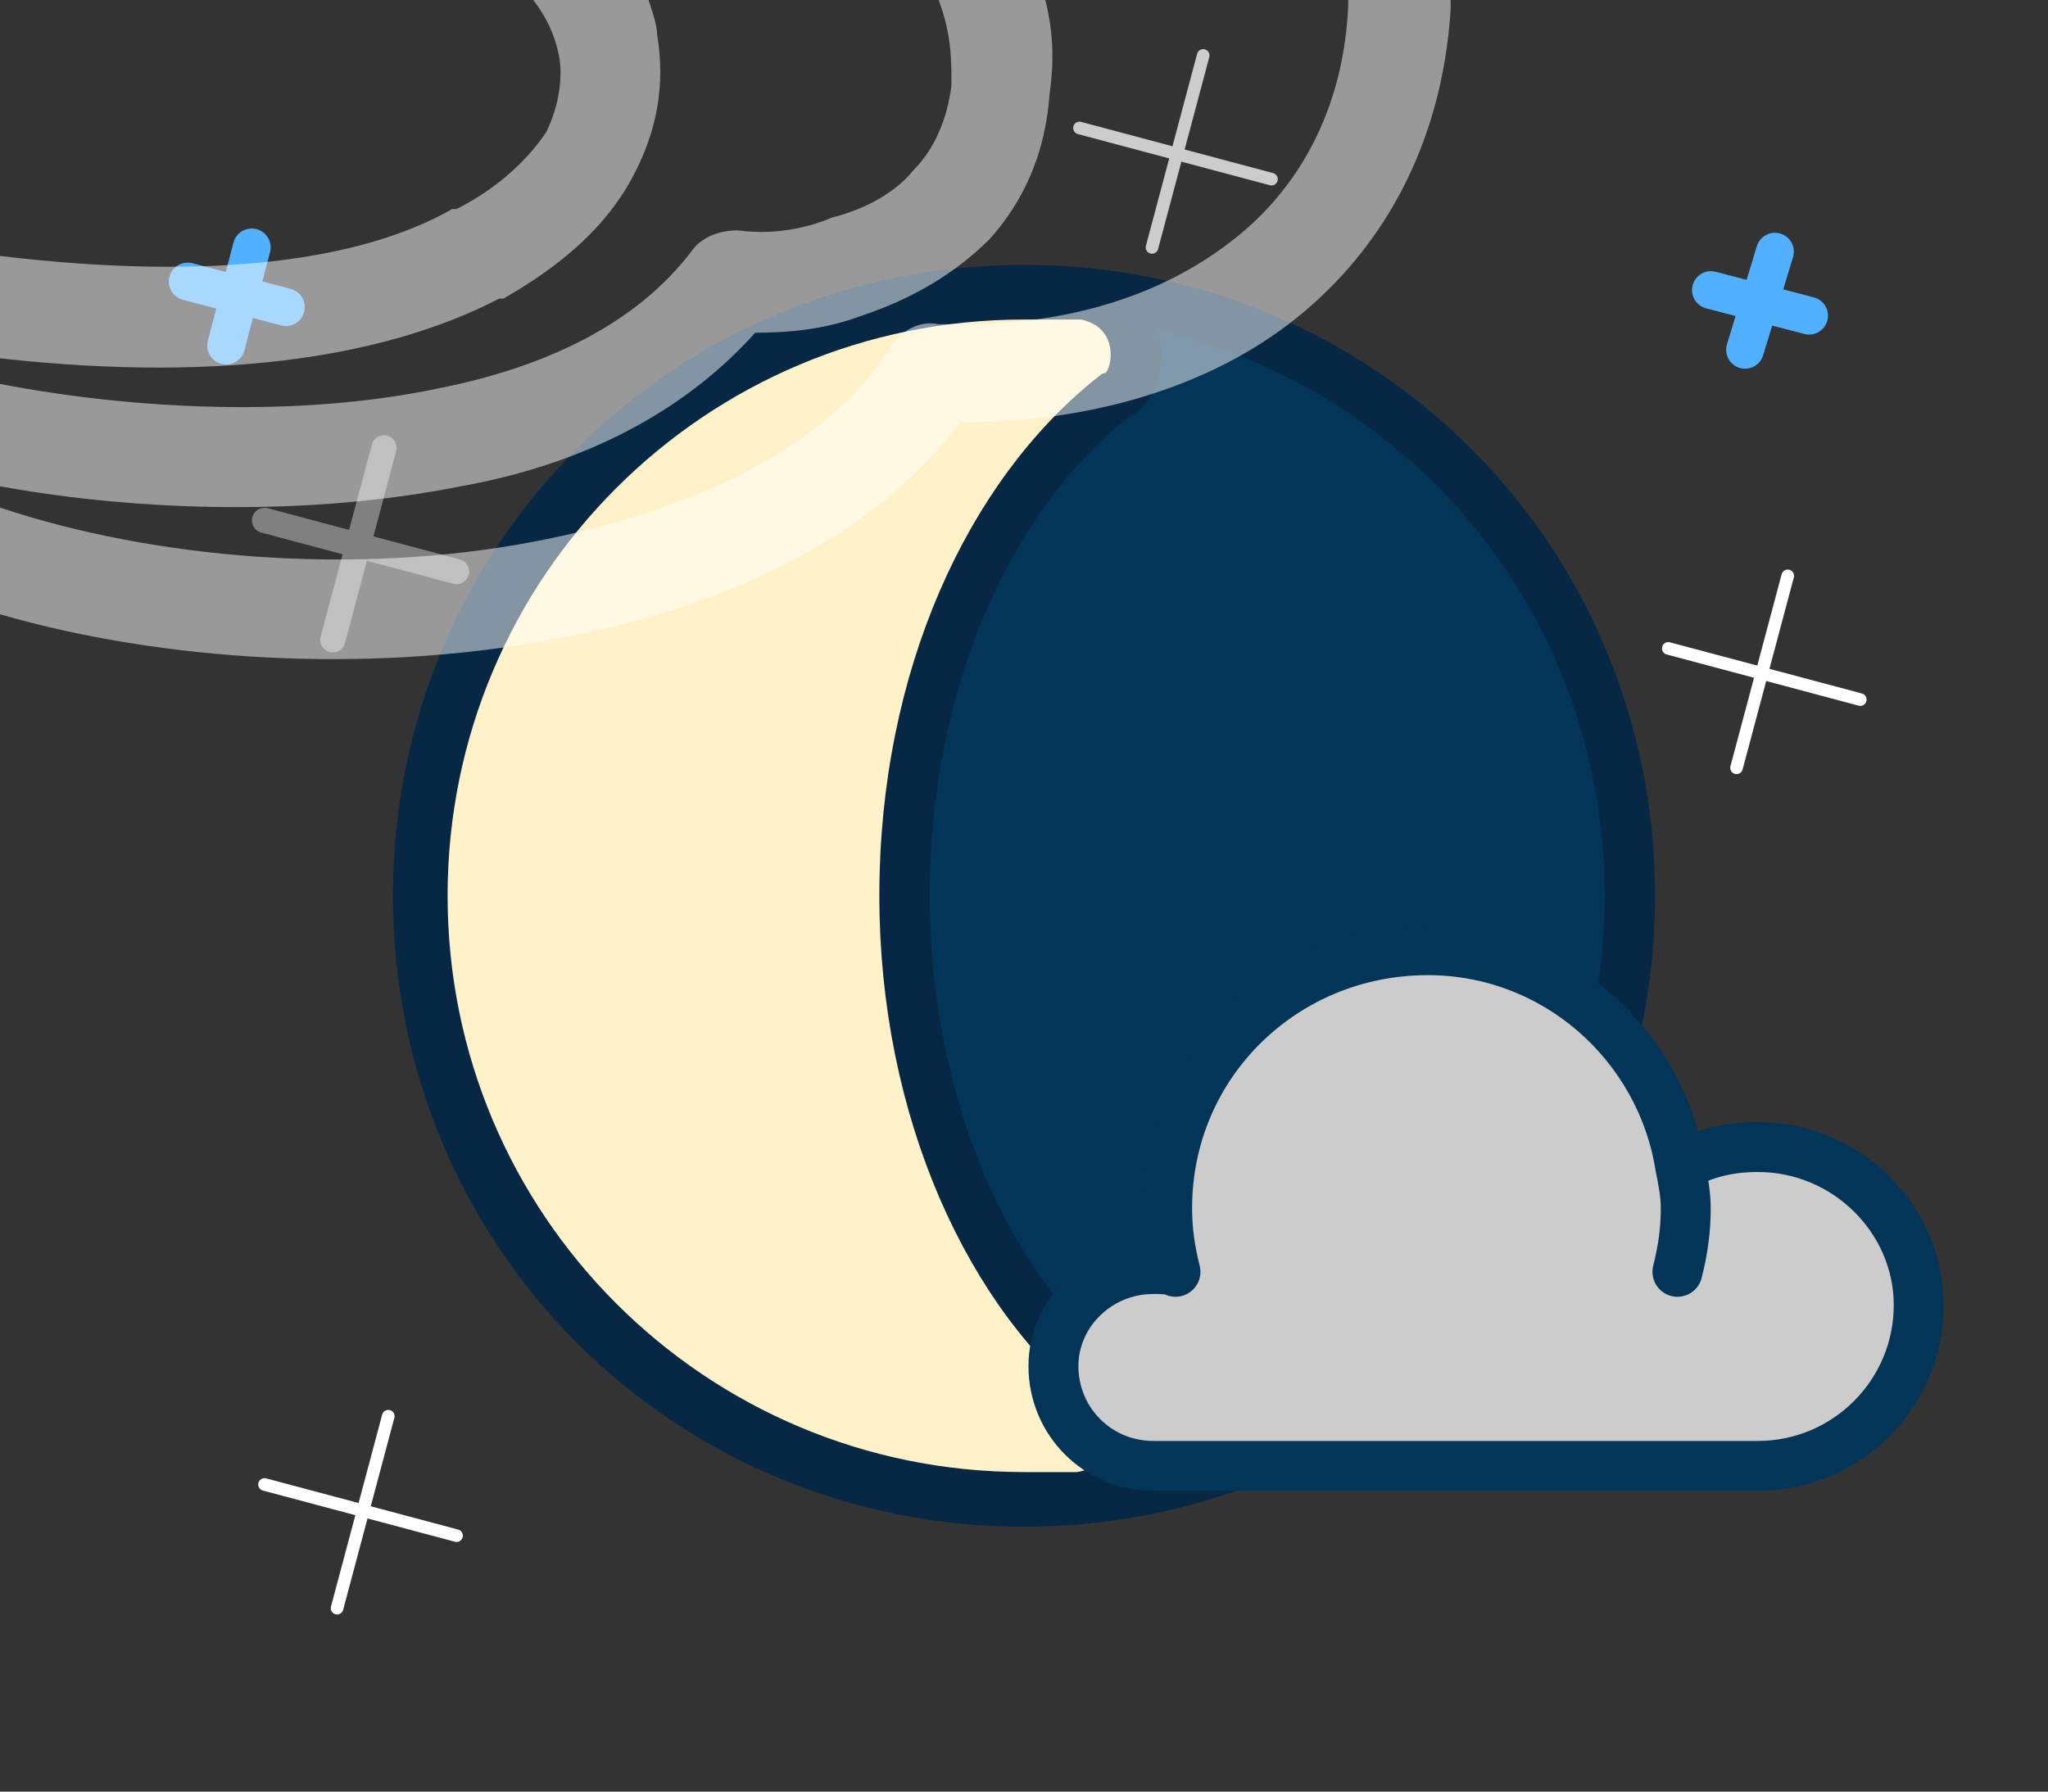 <svg xmlns="http://www.w3.org/2000/svg" xmlns:xlink="http://www.w3.org/1999/xlink" style="shape-rendering:geometricPrecision;fill-rule:evenodd;clip-rule:evenodd" height="420" width="480" xml:space="preserve"><rect width="100%" height="100%" fill="#333333" stroke="none"/><defs><path d="M338 263c0-31-26-57-58-57-10 0-19 2-28 7-7-44-45-78-91-78-52 0-94 41-94 93 0 8 1 15 3 23-2-1-5-1-8-1-20 0-36 16-36 35 0 20 16 36 36 36h218c32 0 58-26 58-58zm-87-12c2-8 3-15 3-23 0-5-1-10-2-15" id="a" style="stroke:inherit;stroke-linecap:round;stroke-linejoin:round"/><path d="M340 0v2c-2 33-17 58-38 74s-49 23-76 23h-1c-20 27-56 44-96 51-43 8-91 5-129-6v-25c36 12 83 16 125 8 37-7 69-22 84-46 2-3 6-6 11-5h6c23 0 45-6 62-19 16-12 27-31 28-56V0h24zm-95 0c2 8 2 15 1 22-1 14-6 25-14 34-8 8-18 14-30 18-8 3-16 4-25 4-17 19-41 31-69 36-35 7-75 6-108 0V90c31 6 70 8 103 1 25-5 46-15 59-32 2-3 6-5 11-5 7 1 15 0 22-3 8-2 15-6 19-11 5-5 8-12 9-20 0-6 0-12-3-20h25zm-93 0c1 3 2 6 2 8 2 12 0 23-6 34s-16 20-30 28h-1C92 83 54 90 0 84V60c50 6 85 1 106-11h1c10-5 17-12 21-18 3-6 4-13 3-18s-3-9-6-13h27z" id="d" style="fill:#fff;fill-rule:nonzero;opacity:.5"/><use transform="matrix(.65 0 0 .65 230 135)" xlink:href="#a" style="stroke-width:18" id="c"/><g id="b" style="display:initial!important"><path d="m416 59-7 23m15-8-23-6" style="stroke:#52b1ff;stroke-width:8.858;stroke-linecap:round;stroke-linejoin:round"/><path d="m90 105-12 45m29-16-45-12" style="stroke:gray;stroke-width:5.906;stroke-linecap:round;stroke-linejoin:round"/><path d="m282 13-12 45m28-16-45-12" style="stroke:#ccc;stroke-width:2.953;stroke-linecap:round;stroke-linejoin:round"/><path d="m59 58-6 23m14-9-23-6" style="stroke:#52b1ff;stroke-width:8.858;stroke-linecap:round;stroke-linejoin:round"/><path d="m91 332-12 45m28-17-45-12m357-213-12 45m29-16-45-12" style="stroke:#fff;stroke-width:2.953;stroke-linecap:round;stroke-linejoin:round"/><path d="M382 210c0-79-63-142-142-142S98 131 98 210s63 142 142 142 142-63 142-142z" style="fill:#023557;stroke:#062845;stroke-width:11.811"/><path d="M254 69h-14c-78 0-141 63-141 141s63 141 141 141h13c18-3 14-21 8-25-29-22-49-66-49-116 0-51 20-94 49-117 7-2 9-21-7-24z" style="fill:#fff2c9;stroke:#062845;stroke-width:11.811"/></g></defs><use xlink:href="#b"/><use xlink:href="#c" style="stroke:#023557;fill:#ccc"/><use xlink:href="#d"/></svg>